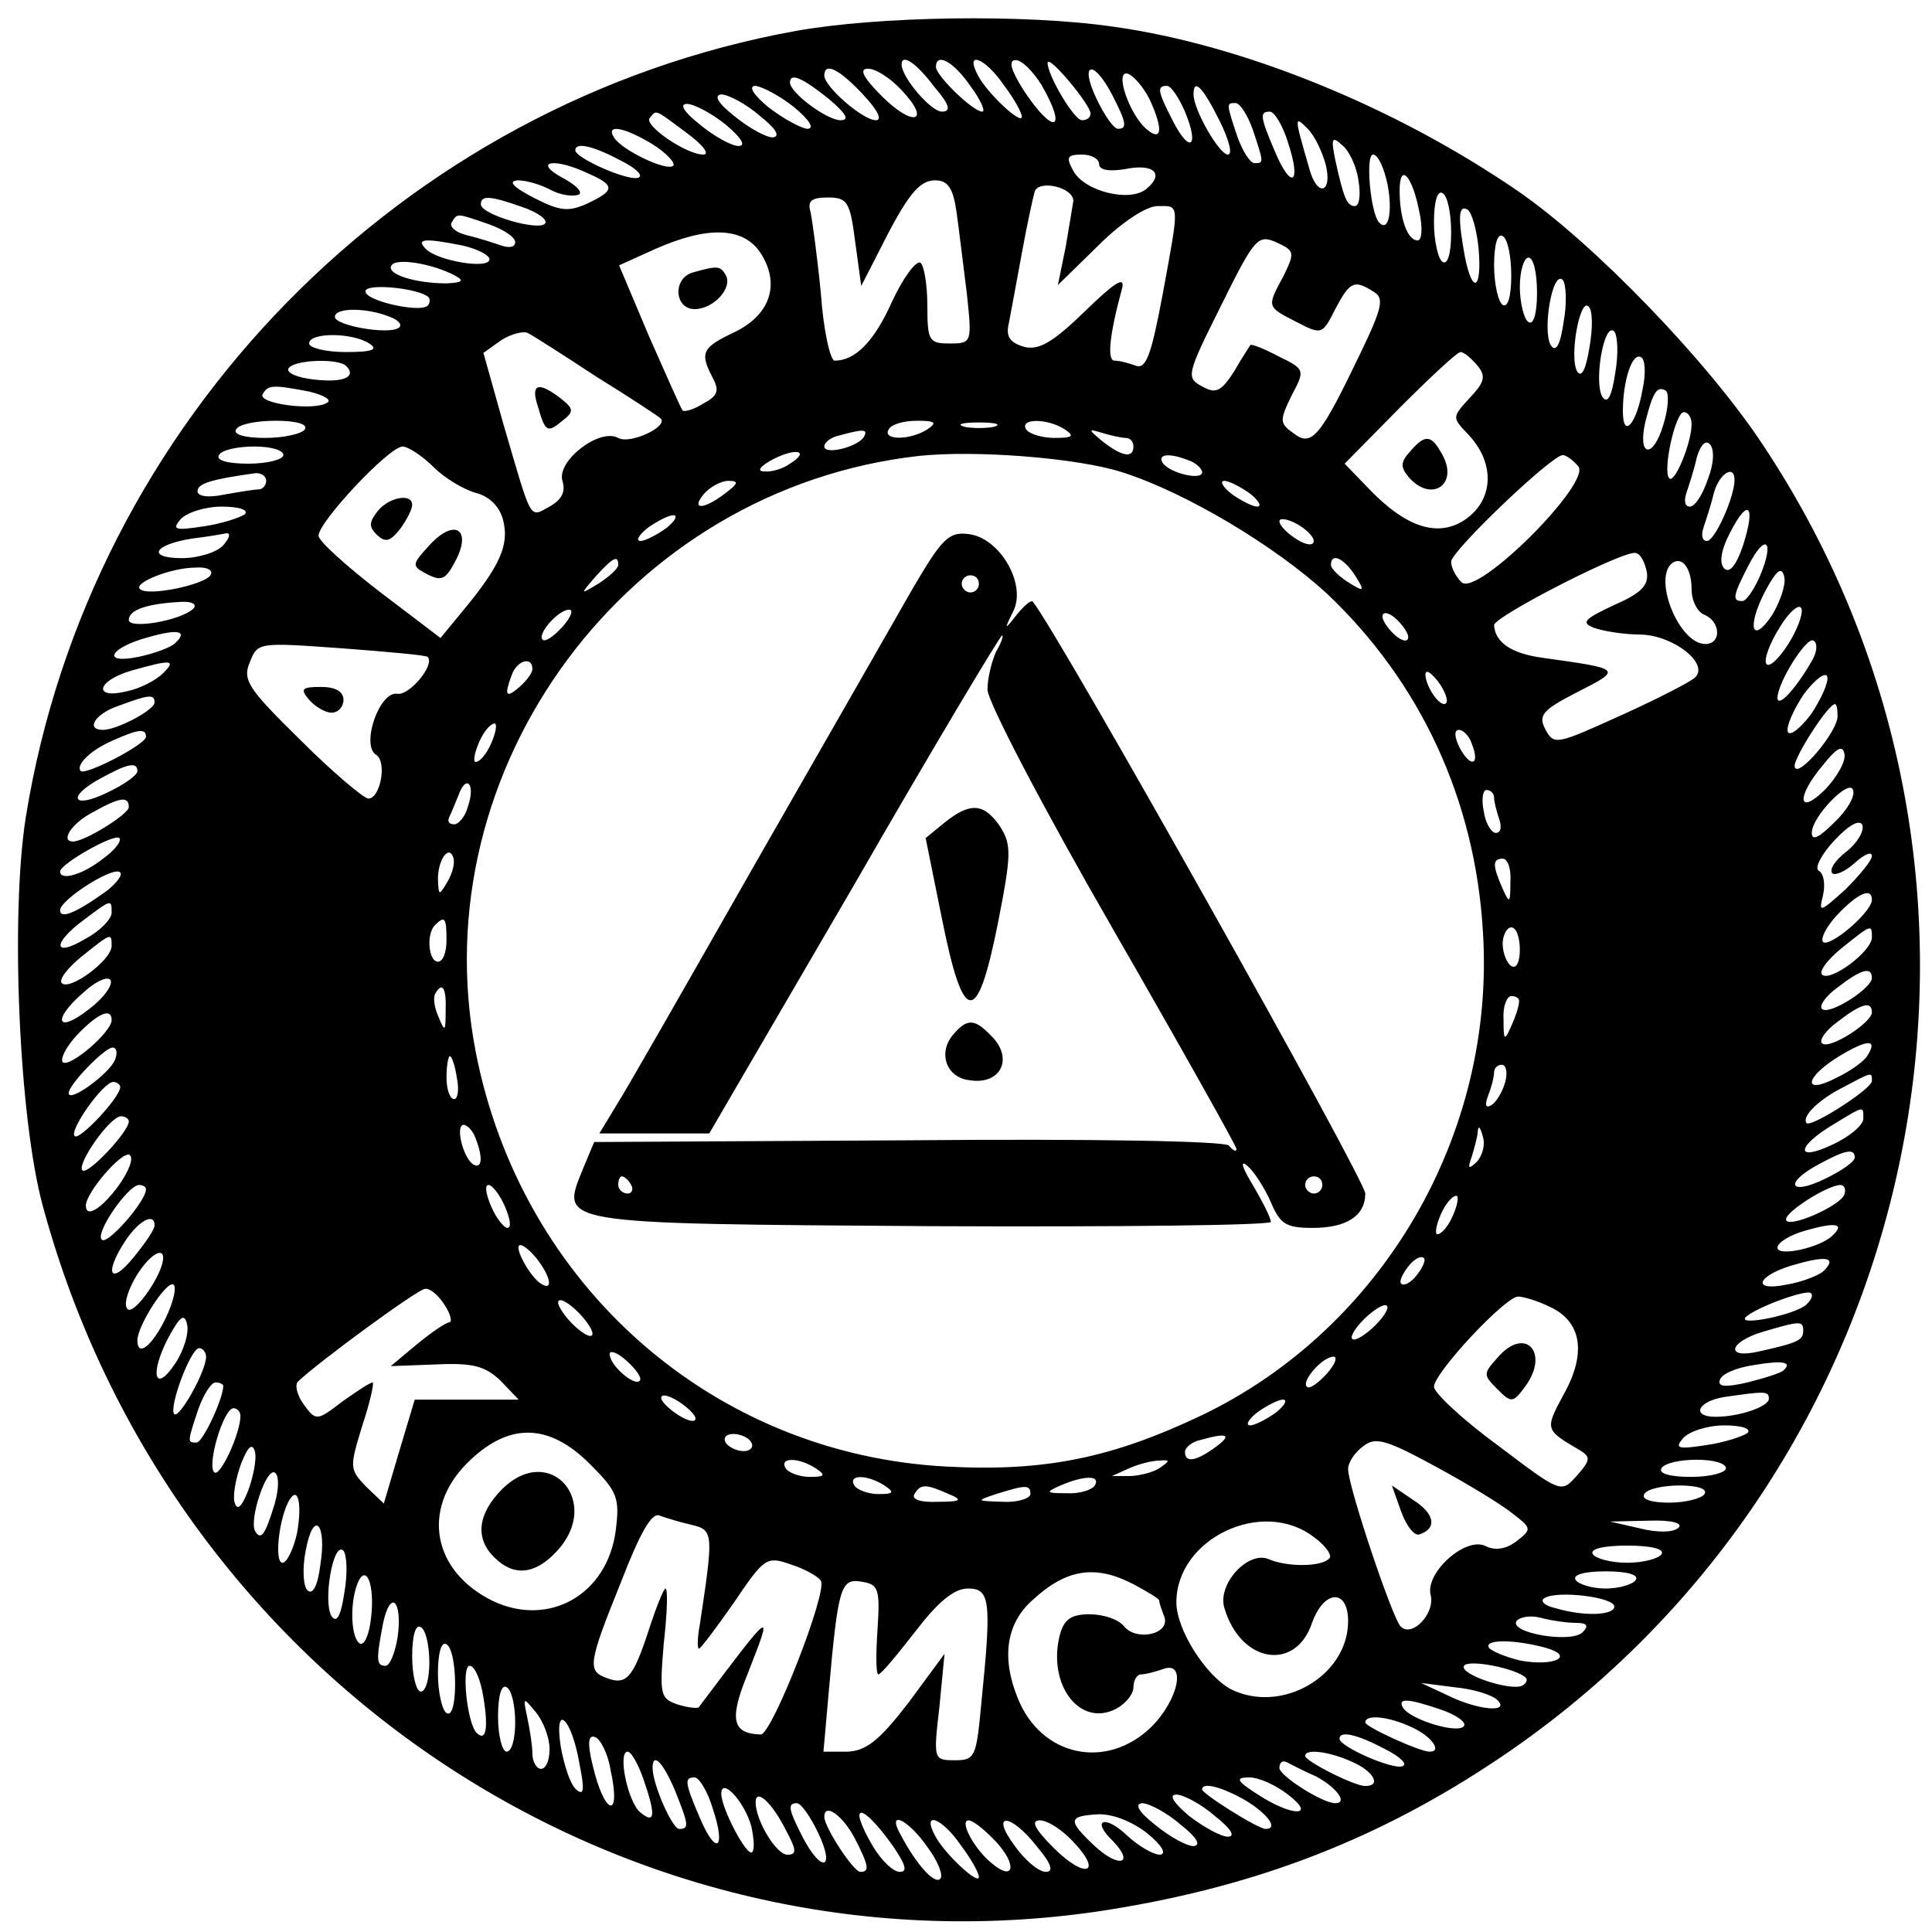 <?xml version="1.0" standalone="no"?>
<!DOCTYPE svg PUBLIC "-//W3C//DTD SVG 20010904//EN"
 "http://www.w3.org/TR/2001/REC-SVG-20010904/DTD/svg10.dtd">
<svg version="1.0" xmlns="http://www.w3.org/2000/svg"
 width="225pt" height="225pt" viewBox="0 0 225 225"
 preserveAspectRatio="xMidYMid meet">
<g transform="translate(0,225) scale(0.1,-0.1)"
fill="#000000" stroke="none">
<path d="M927 2214 c-459 -83 -823 -455 -897 -916 -18 -114 -8 -351 20 -453
149 -550 677 -902 1229 -821 173 26 316 79 456 171 512 335 656 1029 318 1537
-64 97 -197 235 -286 296 -143 98 -320 170 -471 191 -104 15 -274 12 -369 -5z
m161 -65 c18 -21 20 -29 9 -29 -13 0 -47 40 -47 55 0 13 17 2 38 -26z m42 1
c12 -16 18 -30 14 -30 -11 0 -54 42 -54 52 0 17 20 7 40 -22z m39 1 c12 -16
21 -32 21 -37 0 -10 -40 27 -51 48 -16 30 8 21 30 -11z m44 0 c31 -54 14 -59
-21 -6 -15 24 -18 35 -9 35 7 0 20 -13 30 -29z m57 -33 c0 -5 -4 -8 -10 -8 -9
0 -40 52 -40 67 1 10 50 -49 50 -59z m-265 22 c17 -18 23 -30 15 -30 -15 0
-60 39 -60 52 0 16 17 8 45 -22z m45 5 c35 -37 14 -44 -23 -7 -22 22 -27 32
-16 32 9 0 26 -11 39 -25z m245 -5 c17 -33 18 -40 7 -40 -5 0 -16 16 -25 35
-20 42 -4 47 18 5z m44 -6 c16 -35 14 -49 -3 -35 -21 17 -39 71 -22 65 7 -3
18 -16 25 -30z m-374 1 c20 -17 25 -25 14 -25 -16 0 -59 32 -59 44 0 12 15 5
45 -19z m-40 -10 c18 -15 24 -25 15 -25 -8 1 -28 12 -45 25 -18 15 -24 25 -15
25 8 -1 29 -12 45 -25z m455 -5 c17 -41 6 -50 -14 -11 -18 35 -19 41 -7 41 5
0 14 -14 21 -30z m40 -10 c11 -22 16 -40 10 -40 -10 0 -40 52 -40 70 0 19 10
10 30 -30z m-535 5 c19 -15 24 -24 15 -25 -8 0 -28 11 -45 25 -19 15 -24 24
-15 25 8 0 29 -11 45 -25z m-40 -10 c19 -16 24 -25 15 -25 -8 0 -28 11 -45 25
-19 15 -24 24 -15 24 8 0 29 -11 45 -24z m614 -6 c13 -39 13 -39 2 -39 -5 0
-14 14 -20 31 -13 39 -13 39 -2 39 5 0 14 -14 20 -31z m-659 -4 c19 -14 27
-25 19 -25 -20 0 -71 35 -62 43 8 9 4 11 43 -18z m700 -11 c16 -48 4 -56 -15
-11 -18 42 -18 47 -6 47 5 0 15 -16 21 -36z m44 -26 c8 -33 -10 -38 -19 -5
-18 62 -18 63 -2 47 8 -8 17 -27 21 -42z m-784 24 c16 -10 27 -22 24 -25 -7
-7 -60 18 -69 33 -10 16 12 12 45 -8z m822 -42 c3 -17 1 -30 -4 -30 -9 0 -13
8 -23 54 -5 25 -4 28 8 17 8 -6 17 -25 19 -41z m-859 23 c18 -9 27 -18 20 -20
-12 -4 -73 23 -73 32 0 10 21 5 53 -12z m557 -4 c0 -7 11 -9 30 -6 33 7 47 -5
25 -23 -19 -16 -72 -3 -85 21 -9 16 -7 19 10 19 11 0 20 -5 20 -11z m336 -24
c6 -32 1 -56 -10 -44 -10 11 -16 79 -7 79 6 0 13 -16 17 -35z m-931 13 c32
-14 31 -20 -1 -35 -22 -10 -32 -9 -63 7 -23 12 -30 19 -18 20 10 0 27 -5 38
-11 11 -6 25 -8 32 -6 7 2 -1 11 -18 20 -35 19 -10 24 30 5z m968 -45 c4 -18
3 -33 -2 -33 -12 0 -21 26 -21 58 0 34 15 17 23 -25z m-539 0 c3 -21 8 -64 12
-95 6 -57 6 -58 -20 -58 -24 0 -26 3 -26 44 0 25 -4 47 -8 50 -5 3 -20 -17
-33 -45 -21 -47 -43 -69 -67 -69 -5 0 -13 35 -16 78 -4 42 -10 85 -12 95 -4
13 1 17 20 17 23 0 26 -5 32 -52 l7 -51 20 39 c33 66 47 84 66 84 15 0 21 -9
25 -37z m136 13 c-1 -6 -5 -31 -9 -54 l-9 -44 47 46 c27 27 56 46 69 46 26 0
26 6 6 -103 -13 -69 -19 -87 -31 -83 -8 3 -19 6 -25 6 -9 0 -6 30 9 85 3 14
-10 5 -43 -27 -38 -37 -54 -46 -71 -42 -17 5 -22 12 -18 28 2 11 9 48 15 81 6
33 13 65 15 72 5 14 45 5 45 -11z m440 -37 c0 -24 -4 -38 -10 -34 -5 3 -10 24
-10 46 0 24 4 38 10 34 6 -3 10 -24 10 -46z m-1082 30 c18 -6 30 -15 27 -19
-6 -10 -75 10 -75 22 0 11 11 10 48 -3z m1114 -49 c4 -47 -7 -54 -16 -9 -8 44
-8 61 3 55 5 -3 11 -24 13 -46z m-1153 29 c17 -6 31 -15 31 -21 0 -6 -7 -7
-16 -4 -9 3 -27 9 -40 12 -13 3 -21 10 -18 15 7 11 5 11 43 -2z m317 -34 c23
-36 11 -72 -31 -92 -38 -18 -40 -24 -25 -53 8 -15 6 -21 -11 -30 -11 -7 -22
-10 -24 -8 -2 2 -19 41 -39 86 l-35 83 42 19 c61 27 103 26 123 -5z m609 -26
c-20 -37 -20 -36 15 -54 29 -15 30 -15 45 15 17 32 22 35 45 20 12 -7 10 -18
-15 -70 -47 -98 -57 -111 -78 -95 -17 12 -17 15 -3 44 16 30 16 31 -15 46 -17
9 -32 15 -33 13 -1 -2 -10 -15 -19 -31 -15 -23 -21 -26 -37 -17 -19 10 -18 14
22 94 39 79 43 83 64 74 22 -10 22 -12 9 -39z m265 0 c0 -24 -4 -38 -10 -34
-5 3 -10 24 -10 46 0 24 4 38 10 34 6 -3 10 -24 10 -46z m-1221 35 c17 -4 31
-11 31 -16 0 -12 -60 -2 -74 12 -12 12 -2 13 43 4z m-9 -35 c11 -6 9 -8 -10
-9 -37 0 -71 11 -64 21 5 9 48 2 74 -12z m1260 -20 c0 -24 -4 -38 -10 -34 -5
3 -10 22 -10 41 0 19 5 34 10 34 6 0 10 -18 10 -41z m31 -34 c-4 -27 -9 -36
-15 -27 -10 17 2 88 14 76 4 -5 5 -27 1 -49z m-1322 29 c2 -2 2 -7 -1 -10 -10
-9 -78 7 -72 18 5 8 62 2 73 -8z m1352 -59 c-4 -25 -9 -35 -14 -28 -10 16 3
87 13 76 5 -4 5 -26 1 -48z m-1397 36 c11 -4 15 -10 10 -13 -13 -8 -74 3 -74
13 0 11 37 11 64 0z m241 -70 c39 -24 72 -46 74 -48 11 -9 -35 -31 -49 -23
-22 12 -72 -27 -65 -50 4 -13 -1 -22 -15 -30 -24 -13 -20 -19 -54 97 l-23 82
21 15 c11 7 26 11 31 8 6 -3 42 -26 80 -51z m1186 4 c-4 -27 -9 -36 -15 -27
-10 17 2 88 14 76 4 -5 5 -27 1 -49z m-1451 35 c11 -7 4 -10 -27 -10 -24 0
-43 5 -43 10 0 13 50 13 70 0z m1290 -25 c11 -13 9 -20 -8 -38 -21 -23 -21
-23 -3 -42 33 -34 31 -78 -4 -101 -31 -20 -68 -8 -111 37 l-28 29 64 65 c36
36 67 65 71 65 4 0 12 -7 19 -15z m193 -28 c-7 -41 -23 -59 -23 -26 0 36 11
69 21 63 5 -2 6 -19 2 -37z m-1510 27 c13 -13 -3 -20 -37 -16 -20 2 -33 8 -30
13 6 10 57 12 67 3z m-43 -30 c17 -4 27 -10 21 -13 -15 -10 -82 -1 -75 10 6
11 12 11 54 3z m1577 -39 c-12 -40 -30 -37 -21 3 9 36 14 43 24 37 4 -3 3 -21
-3 -40z m33 1 c0 -22 -20 -70 -26 -63 -8 8 7 77 17 77 5 0 9 -6 9 -14z m-1615
-6 c-3 -5 -24 -10 -46 -10 -24 0 -38 4 -34 10 3 6 24 10 46 10 24 0 38 -4 34
-10z m725 0 c-20 -13 -53 -13 -45 0 3 6 18 10 33 10 21 0 24 -2 12 -10z m78 3
c-10 -2 -26 -2 -35 0 -10 3 -2 5 17 5 19 0 27 -2 18 -5z m82 -3 c12 -8 9 -10
-12 -10 -15 0 -30 5 -33 10 -8 13 25 13 45 0z m-234 -9 c-8 -12 -46 -21 -46
-11 0 5 8 11 18 13 29 8 33 7 28 -2z m305 -1 c5 0 9 -4 9 -10 0 -14 -13 -12
-36 6 -17 14 -17 15 -1 10 10 -3 23 -6 28 -6z m678 -48 c-6 -18 -15 -32 -21
-32 -6 0 -7 7 -4 16 3 9 9 27 12 41 4 14 10 21 15 16 6 -6 5 -23 -2 -41z
m-1659 28 c0 -5 -18 -10 -41 -10 -24 0 -38 4 -34 10 3 6 22 10 41 10 19 0 34
-4 34 -10z m175 -14 c13 -13 35 -26 49 -30 16 -4 28 -16 32 -32 7 -28 -3 -52
-45 -103 l-28 -34 -71 54 c-39 30 -71 59 -71 65 -1 15 82 104 98 104 6 0 23
-11 36 -24z m415 4 c-8 -6 -22 -10 -30 -9 -9 0 -5 6 10 14 27 14 44 10 20 -5z
m387 -10 c75 -24 178 -86 238 -141 109 -103 173 -240 182 -394 15 -236 -117
-462 -327 -563 -105 -50 -183 -66 -297 -60 -273 14 -496 211 -549 483 -64 331
177 656 516 694 65 7 184 -2 237 -19z m77 14 c9 -3 16 -10 16 -14 0 -10 -38
-1 -46 11 -6 10 7 12 30 3z m454 -7 c16 -19 -118 -153 -136 -135 -7 7 -12 17
-12 24 0 12 117 124 130 124 4 0 12 -6 18 -13z m-1528 -17 c0 -5 -4 -10 -9
-10 -5 0 -23 -3 -40 -6 -19 -4 -31 -2 -31 4 0 9 17 14 68 21 6 0 12 -3 12 -9z
m1710 1 c0 -20 -23 -71 -32 -71 -6 0 -7 7 -4 16 3 9 9 27 12 40 6 22 24 34 24
15z m-1176 -16 c-25 -19 -40 -19 -24 0 7 8 20 15 28 15 13 0 12 -3 -4 -15z
m612 0 c10 -8 14 -15 8 -15 -5 0 -19 7 -30 15 -10 8 -14 15 -8 15 5 0 19 -7
30 -15z m-1171 -24 c-6 -4 -27 -11 -48 -14 -33 -5 -37 -4 -27 8 7 8 29 15 48
15 21 0 32 -4 27 -9z m1745 -36 c-8 -24 -16 -33 -22 -27 -6 6 -4 21 7 42 21
41 30 32 15 -15z m-1254 20 c-11 -8 -25 -15 -30 -15 -6 0 -2 7 8 15 11 8 25
15 30 15 6 0 2 -7 -8 -15z m754 -15 c0 -6 -9 -5 -20 2 -11 7 -20 16 -20 21 0
4 9 3 20 -3 11 -6 20 -15 20 -20z m-1270 -5 c-7 -8 -29 -15 -48 -15 -42 0 -33
16 13 23 17 2 34 5 39 6 5 0 3 -6 -4 -14z m1790 -35 c-7 -16 -16 -30 -21 -30
-12 0 -11 6 7 41 20 39 31 30 14 -11z m-132 3 c2 -15 -7 -24 -39 -38 -34 -16
-38 -20 -23 -26 11 -4 35 -8 55 -8 38 -1 80 -34 63 -50 -5 -5 -44 -25 -86 -44
-75 -34 -78 -35 -88 -17 -9 17 -4 23 37 44 53 27 52 27 -41 40 -36 5 -55 18
-56 38 0 10 152 88 165 84 6 -1 11 -12 13 -23z m-1198 9 c0 -4 -10 -13 -22
-21 -23 -14 -23 -14 -4 8 20 22 26 25 26 13z m858 -12 c12 -19 11 -20 -8 -8
-11 7 -20 16 -20 20 0 15 15 8 28 -12z m392 -16 c0 -14 7 -27 15 -30 19 -8 20
-34 1 -34 -30 0 -60 73 -40 93 12 11 24 -4 24 -29z m-1725 16 c-7 -11 -73 -25
-82 -16 -8 7 36 25 65 25 13 1 21 -3 17 -9z m1819 -46 c-24 -36 -30 -14 -8 28
13 24 19 29 22 16 2 -9 -5 -29 -14 -44z m-1839 7 c-15 -14 -75 -24 -75 -13 0
12 22 19 60 21 14 1 20 -3 15 -8z m1857 -42 c-11 -17 -22 -27 -25 -22 -3 5 4
24 16 43 11 18 23 28 25 21 2 -6 -5 -25 -16 -42z m-1427 21 c-10 -11 -20 -18
-23 -15 -7 6 18 35 31 35 5 0 2 -9 -8 -20z m985 -12 c0 -6 -7 -5 -15 2 -8 7
-15 17 -15 22 0 6 7 5 15 -2 8 -7 15 -17 15 -22z m-1436 -7 c-5 -5 -24 -12
-43 -16 -44 -9 -33 11 12 23 35 10 46 7 31 -7z m1907 -19 c-18 -32 -40 -57
-41 -45 0 18 34 72 42 67 5 -3 4 -13 -1 -22z m-1613 3 c9 -9 -21 -45 -35 -43
-21 4 -43 -60 -25 -71 13 -8 5 -51 -9 -51 -5 0 -41 30 -79 68 -61 60 -68 70
-59 91 9 23 10 23 107 16 53 -4 98 -8 100 -10z m-308 -19 c-8 -8 -27 -18 -42
-21 -40 -10 -36 12 5 24 46 13 53 13 37 -3z m430 5 c0 -5 -7 -14 -15 -21 -16
-14 -18 -10 -9 14 6 17 24 22 24 7z m1064 -40 c-6 -6 -24 19 -24 34 1 6 7 1
15 -9 8 -11 12 -22 9 -25z m425 -13 c-13 -17 -25 -26 -27 -20 -2 6 7 26 19 44
13 17 25 26 27 20 2 -6 -7 -26 -19 -44z m-1929 14 c0 -9 -44 -32 -60 -32 -21
0 -9 19 18 28 35 13 42 14 42 4z m1960 -16 c0 -19 -49 -76 -50 -58 0 11 39 72
47 72 2 0 3 -6 3 -14z m-1570 -36 c-6 -12 -14 -19 -17 -17 -2 3 1 15 7 27 6
12 14 19 17 17 2 -3 -1 -15 -7 -27z m-400 12 c0 -9 -70 -45 -76 -40 -6 7 11
24 36 35 31 14 40 15 40 5z m1544 -8 c10 -25 -1 -29 -14 -5 -6 12 -7 21 -1 21
5 0 12 -7 15 -16z m412 -53 c-32 -32 -35 -10 -3 28 16 20 23 24 25 13 2 -8 -8
-26 -22 -41z m-1966 21 c0 -5 -16 -16 -35 -25 -41 -20 -48 -5 -7 17 31 17 42
19 42 8z m385 -41 c-3 -12 -11 -21 -16 -21 -6 0 -8 3 -6 8 2 4 7 16 11 26 9
25 20 13 11 -13z m1591 -19 c-17 -17 -26 -22 -26 -12 0 19 44 64 48 50 3 -7
-7 -24 -22 -38z m-396 29 c0 -5 3 -16 6 -25 3 -9 2 -16 -4 -16 -5 0 -12 11
-14 25 -3 14 -1 25 3 25 5 0 9 -4 9 -9z m-1590 -11 c0 -8 -51 -40 -65 -40 -15
0 -2 21 23 34 32 18 42 19 42 6z m2000 -52 c-13 -10 -20 -21 -16 -25 3 -3 15
2 26 12 11 10 20 14 20 8 0 -5 -14 -22 -31 -39 -30 -27 -31 -27 -26 -7 3 13 1
26 -5 29 -5 3 3 19 19 36 17 18 29 24 32 17 2 -7 -6 -21 -19 -31z m-2030 -8
c-24 -19 -50 -26 -50 -15 0 9 64 45 69 39 3 -3 -5 -14 -19 -24z m401 -27 c-10
-17 -10 -16 -11 3 0 23 13 41 18 25 2 -6 -1 -18 -7 -28z m1238 0 c0 -25 -1
-26 -9 -8 -12 27 -12 35 0 35 6 0 10 -12 9 -27z m-1634 -10 c-36 -26 -55 -34
-55 -23 0 12 62 52 70 44 3 -3 -4 -12 -15 -21z m2055 -11 c0 -14 -49 -56 -57
-49 -3 4 4 18 17 32 24 25 40 32 40 17z m-2050 -15 c0 -7 -13 -21 -30 -30 -38
-23 -40 -6 -2 22 32 24 32 24 32 8z m390 -32 c0 -14 -4 -25 -10 -25 -11 0 -14
33 -3 43 11 11 13 8 13 -18z m1250 -11 c0 -14 -4 -23 -10 -19 -5 3 -10 15 -10
26 0 10 5 19 10 19 6 0 10 -12 10 -26z m410 14 c-1 -17 -49 -52 -58 -43 -4 4
7 18 23 31 35 28 35 28 35 12z m-2050 -10 c-1 -17 -49 -52 -58 -43 -4 4 7 18
23 31 35 28 35 28 35 12z m-26 -73 c-38 -30 -44 -13 -7 19 15 14 30 20 32 14
2 -6 -9 -21 -25 -33z m2076 36 c0 -12 -50 -44 -58 -36 -4 3 4 15 18 25 27 21
40 25 40 11z m-1661 -38 c0 -25 -1 -25 -8 -8 -5 11 -7 23 -4 28 8 14 13 7 12
-20z m1250 10 c0 -5 -4 -17 -9 -28 -8 -18 -9 -17 -9 8 -1 15 4 27 9 27 6 0 10
-3 9 -7z m411 -12 c0 -12 -50 -44 -58 -36 -4 3 4 15 18 25 27 21 40 25 40 11z
m-2050 -9 c0 -14 -49 -56 -57 -49 -3 4 4 18 17 32 24 25 40 32 40 17z m2045
-41 c-3 -6 -19 -18 -36 -26 -40 -21 -38 0 3 25 33 20 45 20 33 1z m-2041 -5
c-6 -16 -54 -51 -54 -39 0 10 42 53 51 53 5 0 6 -6 3 -14z m398 -21 c3 -14 1
-25 -3 -25 -5 0 -9 11 -9 25 0 14 2 25 4 25 2 0 6 -11 8 -25z m1221 -5 c-3
-11 -10 -23 -16 -27 -7 -4 -8 0 -4 11 4 10 7 22 7 27 0 5 4 9 9 9 5 0 7 -9 4
-20z m427 1 c0 -9 -70 -54 -76 -49 -6 7 12 26 41 41 36 19 35 19 35 8z m-2040
-7 c0 -12 -48 -63 -53 -57 -7 6 33 63 45 63 4 0 8 -3 8 -6z m2030 -37 c0 -7
-16 -21 -36 -30 -44 -21 -42 -2 2 24 36 22 34 21 34 6z m-2020 -3 c0 -12 -48
-63 -54 -57 -7 7 32 63 45 63 5 0 9 -3 9 -6z m404 -20 c9 -23 7 -36 -3 -30
-12 8 -21 46 -11 46 4 0 11 -7 14 -16z m1165 -28 c-9 -8 -10 -7 -5 7 3 10 7
24 7 30 1 7 3 4 6 -7 3 -10 -1 -23 -8 -30z m-1581 -27 c-20 -27 -38 -38 -38
-23 0 15 42 64 51 59 5 -4 -1 -19 -13 -36z m2022 33 c0 -5 -16 -16 -35 -25
-41 -20 -48 -5 -7 17 31 17 42 19 42 8z m-1990 -37 c0 -14 -44 -64 -51 -59
-10 6 30 64 43 64 4 0 8 -2 8 -5z m418 -20 c6 -14 8 -25 3 -25 -4 0 -13 11
-19 25 -6 14 -8 25 -3 25 4 0 13 -11 19 -25z m1560 14 c-5 -14 -68 -41 -68
-29 0 9 47 39 63 40 5 0 7 -5 5 -11z m-458 -29 c-6 -12 -14 -19 -17 -17 -2 3
1 15 7 27 6 12 14 19 17 17 2 -3 -1 -15 -7 -27z m-1510 -7 c0 -5 -11 -21 -25
-38 -27 -33 -34 -18 -9 20 16 24 34 33 34 18z m1954 -12 c-14 -14 -64 -25 -64
-14 0 6 15 15 33 20 35 10 46 8 31 -6z m-1508 -28 c16 -21 18 -37 4 -28 -13 8
-33 45 -24 45 4 0 13 -8 20 -17z m-436 2 c0 -18 -32 -65 -41 -60 -5 4 -2 18 8
36 15 26 33 38 33 24z m1460 -20 c-7 -9 -15 -13 -18 -10 -3 2 1 11 8 20 7 9
15 13 18 10 3 -2 -1 -11 -8 -20z m474 5 c-5 -5 -25 -13 -43 -16 -44 -9 -34 12
12 24 35 10 46 7 31 -8z m-1931 -55 c-16 -33 -33 -46 -33 -26 0 17 34 70 42
65 4 -3 0 -20 -9 -39z m325 15 c7 -11 9 -20 5 -20 -5 -1 -21 -12 -38 -26 l-30
-25 53 2 c43 2 57 -2 75 -19 l21 -22 -60 0 -61 0 -18 -60 -18 -61 -21 20 c-19
20 -19 22 -4 71 9 27 14 50 12 50 -3 0 -18 -10 -35 -22 -30 -23 -31 -23 -45
-4 -8 11 -11 23 -7 27 24 23 140 108 148 108 6 1 16 -8 23 -19z m1586 1 c-12
-12 -81 -26 -71 -15 11 11 71 33 76 28 3 -3 0 -8 -5 -13z m-1414 -34 c0 -6 -9
-2 -20 8 -11 10 -20 23 -20 28 0 6 9 2 20 -8 11 -10 20 -23 20 -28z m1115 31
c37 -17 43 -54 16 -102 -22 -41 -22 -41 19 -65 13 -8 12 -12 -4 -30 -18 -20
-18 -20 -92 36 -41 30 -74 61 -74 68 0 16 83 105 98 105 6 0 23 -5 37 -12z
m-200 -18 c-10 -11 -23 -20 -28 -20 -6 0 -2 9 8 20 10 11 23 20 28 20 6 0 2
-9 -8 -20z m-1401 -48 c-24 -36 -30 -12 -8 30 14 26 19 29 22 15 2 -10 -4 -30
-14 -45z m1896 38 c0 -11 -7 -14 -52 -24 -39 -9 -35 11 5 23 44 13 47 13 47 1z
m-1860 -30 c0 -17 -31 -72 -37 -67 -7 7 19 77 29 77 4 0 8 -5 8 -10z m505 -28
c-6 -7 -35 18 -35 31 0 5 9 2 20 -8 11 -10 18 -20 15 -23z m800 8 c-10 -11
-20 -18 -23 -15 -7 6 18 35 31 35 5 0 2 -9 -8 -20z m532 4 c-3 -3 -22 -9 -42
-14 -26 -6 -35 -5 -32 3 2 7 19 14 38 17 35 6 47 4 36 -6z m-1817 -18 c0 -15
-24 -66 -31 -66 -11 0 -11 0 2 39 6 17 15 31 20 31 5 0 9 -2 9 -4z m550 -38
c0 -5 -9 -3 -20 4 -11 7 -20 16 -20 20 0 5 9 3 20 -4 11 -7 20 -16 20 -20z
m1250 23 c0 -9 -34 -21 -62 -21 -29 0 -21 18 10 23 48 7 52 7 52 -2z m-574
-16 c-11 -8 -25 -15 -30 -15 -6 0 -2 7 8 15 11 8 25 15 30 15 6 0 2 -7 -8 -15z
m-1206 -4 c0 -20 -23 -70 -30 -66 -10 6 10 75 22 75 4 0 8 -4 8 -9z m1755 -20
c-6 -4 -27 -11 -48 -14 -33 -5 -37 -4 -27 8 7 8 29 15 48 15 21 0 32 -4 27 -9z
m-1348 -36 c32 -32 35 -39 30 -78 -10 -74 -77 -112 -142 -82 -71 34 -85 107
-31 161 48 48 95 47 143 -1z m188 25 c3 -5 -1 -10 -9 -10 -8 0 -18 5 -21 10
-3 6 1 10 9 10 8 0 18 -4 21 -10z m541 -5 c-23 -17 -36 -19 -36 -6 0 5 8 12
18 14 32 9 37 6 18 -8z m346 -78 c22 -17 22 -18 4 -32 -12 -9 -24 -11 -35 -6
-23 13 -71 -30 -65 -56 6 -22 -22 -51 -35 -37 -10 11 -61 163 -61 183 0 8 8
20 18 27 14 11 27 7 84 -24 37 -20 78 -45 90 -55z m-1473 27 c-8 -20 -13 -24
-16 -13 -2 8 2 29 8 45 8 20 13 24 16 13 2 -8 -2 -29 -8 -45z m661 26 c12 -8
11 -10 -7 -10 -12 0 -25 5 -28 10 -8 13 15 13 35 0z m400 0 c-8 -5 -24 -9 -35
-9 l-20 0 20 9 c11 5 27 9 35 9 13 1 13 0 0 -9z m660 0 c0 -5 -18 -10 -41 -10
-24 0 -38 4 -34 10 3 6 22 10 41 10 19 0 34 -4 34 -10z m-1690 -41 c-11 -36
-16 -44 -23 -32 -7 13 13 74 23 68 5 -3 5 -18 0 -36z m710 21 c12 -8 11 -10
-7 -10 -12 0 -25 5 -28 10 -8 13 15 13 35 0z m245 0 c-3 -5 -18 -10 -33 -9
-24 0 -25 1 -7 9 28 12 47 12 40 0z m-170 -10 c17 -7 14 -9 -13 -9 -20 -1 -31
3 -27 9 7 12 13 12 40 0z m95 0 c0 -5 -15 -10 -32 -9 -31 1 -32 1 -8 9 35 11
40 11 40 0z m785 0 c-3 -5 -22 -10 -41 -10 -21 0 -33 4 -29 10 3 6 22 10 41
10 21 0 33 -4 29 -10z m-1639 -45 c-4 -19 -12 -35 -17 -35 -10 0 -4 53 8 73
10 17 15 -4 9 -38z m460 9 c25 -6 25 -10 9 -116 -3 -16 -3 -28 -1 -28 2 0 20
24 41 54 35 52 38 54 66 44 16 -5 32 -14 35 -19 8 -13 -57 -179 -70 -179 -33
1 -37 17 -16 69 31 79 32 80 -56 -37 -1 -2 -12 -1 -25 3 -20 7 -21 11 -16 71
4 35 5 64 2 64 -2 0 -11 -22 -20 -50 -18 -55 -26 -63 -49 -54 -22 8 -21 17 17
111 22 57 36 82 45 78 8 -3 25 -8 38 -11z m-433 -47 c-3 -24 -9 -35 -15 -29
-5 5 -6 26 -2 46 9 49 25 32 17 -17z m1157 33 c14 -10 22 -22 18 -25 -9 -10
-49 -10 -70 -1 -24 11 -61 -29 -52 -57 19 -64 83 -74 102 -17 14 39 42 40 42
2 0 -64 -78 -109 -137 -79 -29 16 -63 69 -63 101 0 74 100 122 160 76z m425
11 c-6 -6 -25 -6 -45 -1 l-35 8 45 1 c27 1 40 -3 35 -8z m-1554 -76 c-4 -27
-9 -36 -15 -27 -10 17 2 88 14 76 4 -5 5 -27 1 -49z m1534 45 c-3 -5 -21 -10
-40 -10 -19 0 -37 5 -40 10 -4 6 12 10 40 10 28 0 44 -4 40 -10z m-1503 -75
c-2 -19 -8 -32 -13 -29 -10 6 -12 45 -3 69 10 26 21 0 16 -40z m888 40 c17 -9
30 -17 30 -19 0 -3 3 -11 6 -19 7 -20 -32 -29 -47 -11 -6 8 -24 14 -40 14 -22
0 -30 -6 -35 -25 -14 -58 24 -107 66 -85 11 6 20 17 20 25 0 8 4 15 9 15 5 0
16 3 25 6 28 11 19 -35 -13 -67 -52 -51 -129 -35 -156 34 -19 47 -13 87 18
114 39 36 73 41 117 18z m585 5 c-3 -5 -19 -10 -35 -10 -16 0 -32 5 -35 10 -4
6 10 10 35 10 25 0 39 -4 35 -10z m-883 -57 c-2 -29 -2 -53 1 -53 3 0 22 23
43 50 26 34 45 50 61 50 26 0 28 -13 16 -132 -6 -64 -7 -68 -31 -68 -25 0 -25
1 -18 62 l6 62 -42 -57 c-34 -44 -49 -56 -71 -57 l-28 0 6 68 c11 124 14 134
38 130 20 -3 22 -8 19 -55z m858 26 c0 -10 -34 -12 -68 -2 -14 3 -19 9 -13 12
15 9 81 1 81 -10z m-1417 -36 c-3 -18 -9 -33 -14 -33 -11 0 -11 7 -3 49 9 42
23 26 17 -16z m1372 17 c13 0 16 -3 8 -11 -13 -13 -85 -1 -77 13 4 5 16 7 28
4 11 -3 30 -6 41 -6z m-1335 -46 c0 -19 -4 -34 -10 -34 -5 0 -10 18 -10 41 0
24 4 38 10 34 6 -3 10 -22 10 -41z m30 -25 c0 -24 -4 -38 -10 -34 -5 3 -10 24
-10 46 0 24 4 38 10 34 6 -3 10 -24 10 -46z m1270 42 c35 -10 10 -22 -29 -15
-17 4 -34 11 -37 15 -6 10 29 10 66 0z m-23 -35 c2 -2 1 -6 -4 -9 -13 -7 -74
13 -68 23 5 8 61 -3 72 -14z m-1214 -23 c6 -36 3 -52 -8 -41 -11 11 -18 78 -8
78 6 0 13 -17 16 -37z m37 -29 c0 -19 -4 -34 -10 -34 -5 0 -10 18 -10 41 0 24
4 38 10 34 6 -3 10 -22 10 -41z m1144 26 c15 -15 -23 -12 -59 6 l-30 14 39 -5
c22 -2 44 -9 50 -15z m-1104 -57 c0 -13 -4 -23 -10 -23 -5 0 -10 8 -10 18 0 9
-3 28 -6 42 -5 24 -5 24 10 6 9 -11 16 -30 16 -43z m1038 46 c18 -6 30 -15 27
-19 -6 -10 -62 7 -71 21 -7 12 6 11 44 -2z m-1003 -64 c6 -30 5 -37 -4 -29 -7
6 -14 28 -18 50 -8 53 13 33 22 -21z m970 43 c22 -10 35 -28 20 -28 -12 0 -75
29 -75 34 0 10 28 7 55 -6z m-934 -49 c13 -59 -7 -54 -21 6 -6 25 -5 35 3 32
6 -2 15 -19 18 -38z m902 24 c18 -9 27 -18 20 -20 -12 -4 -73 23 -73 32 0 10
21 5 53 -12z m-864 -34 c15 -43 14 -54 -3 -40 -15 12 -27 71 -15 71 4 0 12
-14 18 -31z m826 19 c25 -11 34 -28 15 -28 -13 0 -70 29 -70 35 0 9 29 5 55
-7z m-789 -33 c16 -40 17 -45 5 -45 -8 0 -31 52 -31 71 0 19 12 7 26 -26z
m747 16 c24 -13 37 -31 22 -31 -15 0 -65 32 -65 41 0 6 3 9 8 7 4 -2 19 -10
35 -17z m-703 -37 c16 -48 4 -56 -15 -11 -18 42 -18 47 -6 47 5 0 15 -16 21
-36z m670 16 c34 -26 5 -26 -35 0 -25 16 -27 20 -10 20 11 0 31 -9 45 -20z
m-625 -37 c3 -14 4 -27 1 -30 -6 -6 -36 51 -36 68 0 20 27 -9 35 -38z m576 30
c26 -16 38 -33 23 -33 -9 0 -74 41 -74 46 0 9 23 3 51 -13z m-536 -34 c13 -24
13 -29 2 -29 -13 0 -37 40 -37 61 0 17 19 0 35 -32z m500 16 c19 -15 24 -24
15 -24 -8 0 -28 11 -45 24 -19 16 -24 25 -15 25 8 0 29 -11 45 -25z m-462 -20
c20 -42 4 -47 -18 -5 -17 33 -18 40 -7 40 5 0 16 -16 25 -35z m422 10 c19 -15
24 -24 15 -25 -8 0 -28 11 -45 25 -19 15 -24 24 -15 25 8 0 29 -11 45 -25z
m-380 -15 c17 -33 18 -40 7 -40 -8 0 -42 52 -42 64 0 17 21 2 35 -24z m45 -10
c15 -22 17 -30 8 -30 -8 0 -21 13 -31 29 -31 53 -14 53 23 1z m296 15 c17 -14
23 -24 15 -25 -8 0 -25 10 -38 22 -26 25 -43 19 -17 -6 26 -27 7 -32 -21 -6
-32 30 -31 35 3 37 17 1 40 -8 58 -22z m-256 -16 c12 -16 19 -33 15 -37 -6 -7
-27 15 -46 51 -17 30 8 19 31 -14z m39 2 c12 -16 21 -32 21 -37 0 -10 -40 27
-51 48 -16 30 8 21 30 -11z m41 4 c25 -27 21 -47 -5 -25 -21 17 -38 50 -27 50
5 0 19 -11 32 -25z m48 -6 c17 -20 19 -29 10 -29 -8 0 -24 13 -36 30 -30 40
-5 39 26 -1z m42 6 c35 -37 14 -44 -23 -7 -22 22 -27 32 -16 32 9 0 26 -11 39
-25z"/>
<path d="M808 1933 c-25 -6 -23 -43 1 -43 22 0 45 25 36 40 -6 10 -9 11 -37 3z"/>
<path d="M626 1778 c9 -31 11 -33 29 -18 14 11 13 14 -2 26 -26 20 -35 17 -27
-8z"/>
<path d="M1642 1724 c-11 -12 -11 -18 -2 -29 26 -31 59 -10 40 25 -13 24 -20
25 -38 4z"/>
<path d="M440 1655 c-10 -13 -11 -18 -1 -28 10 -9 15 -8 27 7 8 11 14 23 14
28 0 14 -27 9 -40 -7z"/>
<path d="M501 1616 c-22 -24 -22 -25 -3 -35 16 -8 21 -6 32 15 20 37 0 51 -29
20z"/>
<path d="M1062 1563 c-21 -37 -103 -180 -182 -318 -78 -137 -151 -265 -162
-282 l-20 -33 64 0 64 0 169 290 c92 160 170 290 172 290 2 0 -1 -9 -7 -19 -5
-11 -10 -31 -10 -44 0 -14 65 -138 145 -277 80 -139 145 -255 145 -258 0 -4
-4 -2 -9 4 -6 5 -154 8 -374 6 l-365 -2 -13 -31 c-26 -65 -36 -64 405 -67 218
-1 396 1 396 5 0 5 -10 24 -21 43 -13 21 -15 30 -6 22 8 -7 20 -26 27 -42 11
-26 18 -30 49 -30 39 0 61 14 61 40 0 16 -357 652 -387 689 -2 3 -10 -4 -19
-15 -14 -18 -15 -18 -4 4 16 32 -16 86 -52 90 -23 3 -31 -5 -66 -65z m78 7 c0
-5 -4 -10 -10 -10 -5 0 -10 5 -10 10 0 6 5 10 10 10 6 0 10 -4 10 -10z m-405
-700 c3 -5 1 -10 -4 -10 -6 0 -11 5 -11 10 0 6 2 10 4 10 3 0 8 -4 11 -10z
m805 0 c0 -5 -4 -10 -10 -10 -5 0 -10 5 -10 10 0 6 5 10 10 10 6 0 10 -4 10
-10z"/>
<path d="M1100 1292 l-22 -18 19 -94 c25 -125 41 -126 65 -6 16 81 16 92 3
113 -19 28 -35 29 -65 5z"/>
<path d="M1110 1045 c-18 -21 -8 -50 19 -53 37 -6 52 26 25 52 -19 20 -28 20
-44 1z"/>
<path d="M360 1435 c7 -8 19 -15 26 -15 8 0 14 7 14 15 0 10 -10 15 -26 15
-22 0 -25 -2 -14 -15z"/>
<path d="M1745 670 c-18 -20 -18 -21 -1 -38 16 -16 18 -16 32 3 29 39 1 71
-31 35z"/>
<path d="M585 516 c-29 -29 -32 -58 -9 -80 22 -22 47 -20 72 7 54 57 -7 128
-63 73z"/>
<path d="M1632 489 c6 -16 15 -28 21 -26 21 7 18 24 -7 40 l-25 17 11 -31z"/>
</g>
</svg>
